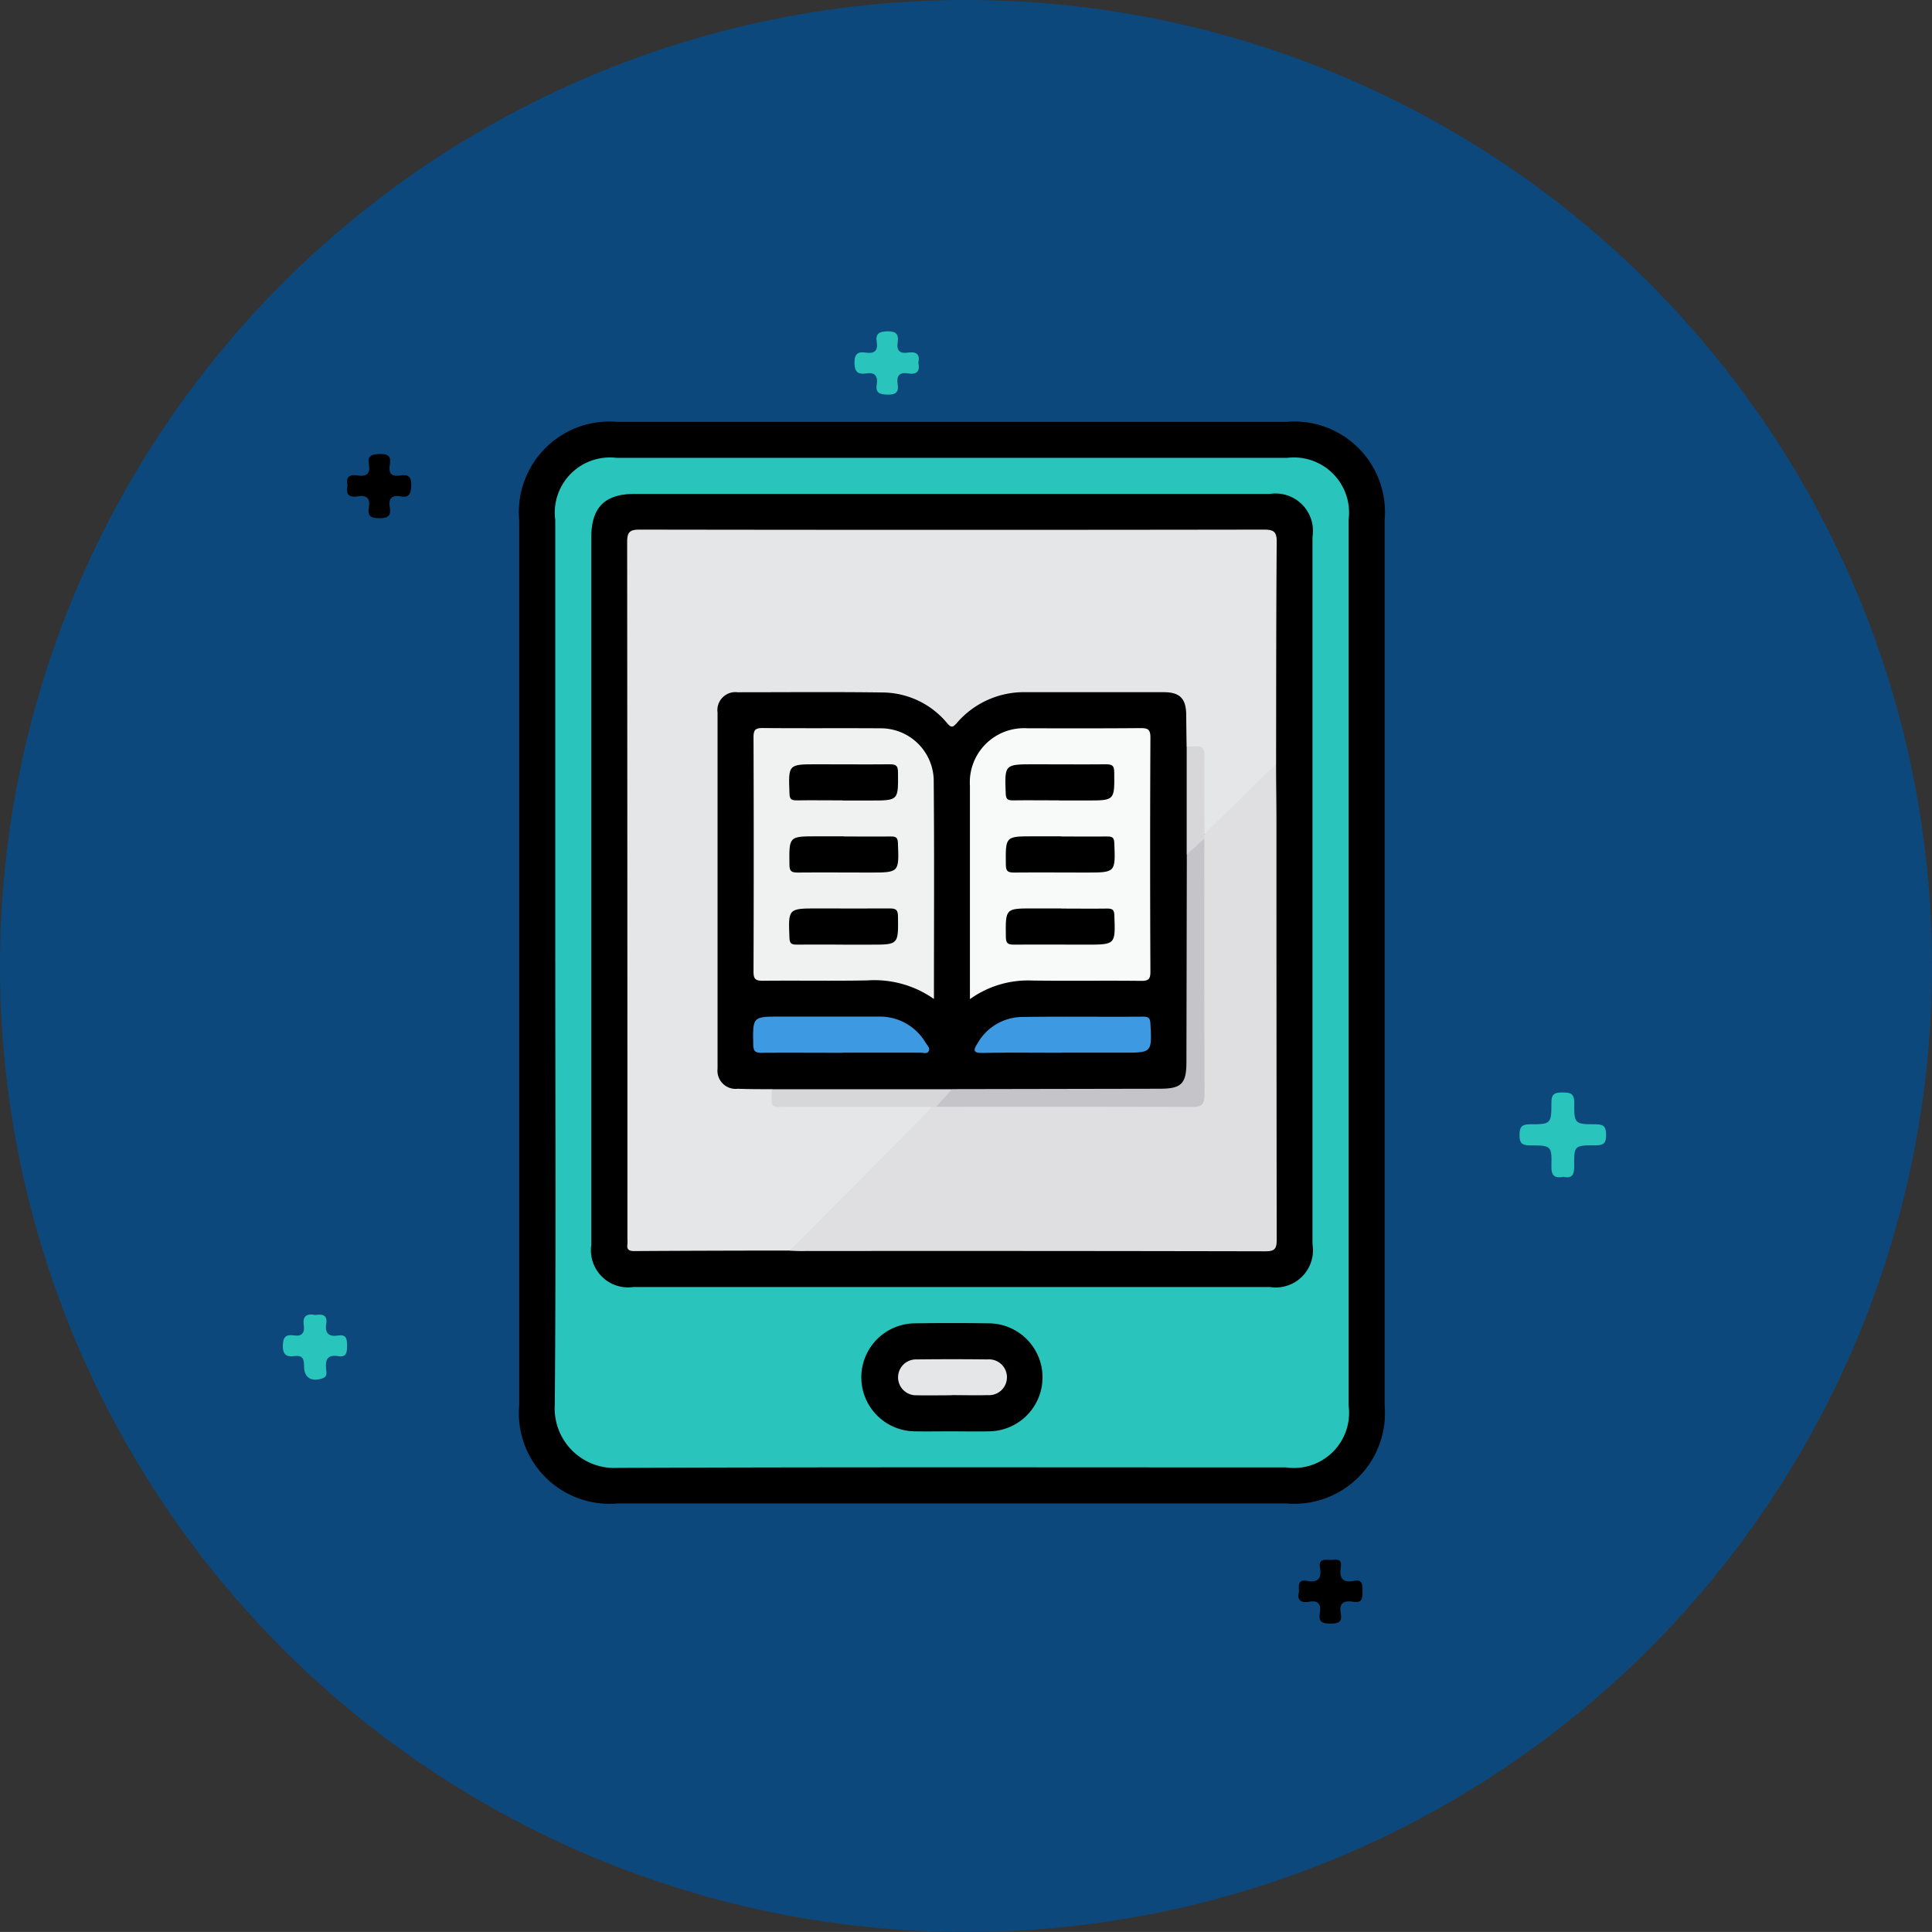 <svg xmlns="http://www.w3.org/2000/svg" width="59.538" height="59.537" viewBox="0 0 59.538 59.537">
  <rect x="0" y="0" width="59.538" height="59.537" fill="#333333" stroke="none"/>
  <g id="Grupo_157770" data-name="Grupo 157770" transform="translate(-0.307 -0.013)">
    <path id="Trazado_127482" data-name="Trazado 127482" d="M29.769,0A29.769,29.769,0,1,1,0,29.769,29.769,29.769,0,0,1,29.769,0Z" transform="translate(0.307 0.013)" fill="#0c487b"/>
    <g id="Grupo_156595" data-name="Grupo 156595" transform="translate(9.021 10.224)">
      <path id="Trazado_127053" data-name="Trazado 127053" d="M14.667,122.237c.273.061.336-.068.334-.323-.007-.639,0-.65.665-.646.246,0,.323-.075.318-.318,0-.227-.046-.332-.308-.331-.663,0-.68-.011-.673-.673,0-.3-.144-.305-.366-.307s-.337.035-.337.3c0,.67-.014.682-.669.68-.253,0-.313.09-.314.326s.059.325.313.324c.668,0,.684.009.669.641-.007.294.1.379.368.328" transform="translate(24.796 -96.183)" fill="#29c4bb"/>
      <path id="Trazado_127054" data-name="Trazado 127054" d="M212.981,151.153c-.244-.047-.38.034-.34.311.034.232-.046.36-.3.321s-.343.053-.345.323.113.348.354.315.3.069.3.3c-.007.359.215.5.562.388.165-.052.129-.183.118-.287-.029-.284.036-.457.371-.4.259.044.275-.118.274-.317s-.008-.36-.271-.319c-.283.044-.417-.06-.37-.359s-.138-.3-.35-.273" transform="translate(-211.994 -120.843)" fill="#29c4bb"/>
      <path id="Trazado_127055" data-name="Trazado 127055" d="M207.47,68.616c-.063.273.062.366.317.323.277-.047.39.067.341.342s.068.33.326.332.366-.076.32-.335c-.049-.276.066-.389.34-.338s.309-.1.319-.334c.013-.28-.1-.353-.34-.311-.265.046-.364-.064-.319-.323s-.037-.348-.313-.338c-.244.009-.384.043-.332.322s-.069.384-.341.339c-.256-.043-.38.049-.317.321" transform="translate(-205.475 -63.854)" fill="#010000"/>
      <path id="Trazado_127056" data-name="Trazado 127056" d="M51.8,185.982c-.06.254.066.348.32.3.3-.054.369.1.326.353-.047.28.088.323.334.322s.361-.055.312-.308c-.065-.332.1-.414.388-.365s.28-.135.281-.336,0-.36-.269-.308c-.357.071-.448-.1-.4-.42s-.187-.218-.342-.227-.348-.031-.3.234c.059.328-.056.48-.4.413-.29-.056-.254.146-.246.34" transform="translate(-20.487 -147.133)" fill="#010000"/>
      <path id="Trazado_127057" data-name="Trazado 127057" d="M123.727,16.785c.068-.29-.092-.347-.33-.312s-.344-.065-.306-.309-.035-.354-.314-.348c-.257.005-.374.072-.33.336s-.079.359-.333.321c-.235-.035-.353.021-.354.308s.109.373.366.332.363.08.321.333c-.047.284.105.316.344.321.255.005.338-.091.3-.325-.041-.257.054-.374.322-.329s.373-.064.315-.329" transform="translate(-104.142 -15.817)" fill="#29c4bb"/>
    </g>
    <g id="Grupo_158058" data-name="Grupo 158058" transform="translate(16.307 13.012)">
      <g id="Grupo_158060" data-name="Grupo 158060">
        <path id="Trazado_131919" data-name="Trazado 131919" d="M26.67,16.664q0,6.821,0,13.643a2.794,2.794,0,0,1-3.022,3.025H3.024A2.793,2.793,0,0,1,0,30.309Q0,16.667,0,3.024A2.792,2.792,0,0,1,3.022,0H23.645A2.792,2.792,0,0,1,26.67,3.022q0,6.821,0,13.643" transform="translate(0 0.001)"/>
        <path id="Trazado_131920" data-name="Trazado 131920" d="M6.142,21.73q0-6.8,0-13.608A1.7,1.7,0,0,1,8.036,6.21H28.695a1.7,1.7,0,0,1,1.895,1.911q0,13.643,0,27.287a1.7,1.7,0,0,1-1.929,1.913c-6.863,0-13.726-.014-20.589.014a1.838,1.838,0,0,1-1.944-1.961c.037-4.547.015-9.1.015-13.643" transform="translate(-5.031 -5.099)" fill="#29c4bb"/>
        <path id="Trazado_131921" data-name="Trazado 131921" d="M12.42,24.623q0-5.433,0-10.867c0-.92.415-1.337,1.33-1.337H33.334a1.152,1.152,0,0,1,1.311,1.321q0,10.9,0,21.8a1.148,1.148,0,0,1-1.312,1.32H13.714a1.145,1.145,0,0,1-1.294-1.3q0-5.468,0-10.936" transform="translate(-10.198 -10.197)"/>
        <path id="Trazado_131922" data-name="Trazado 131922" d="M61.771,158.552c-.37,0-.74.006-1.11,0a1.664,1.664,0,0,1-.01-3.328q1.128-.017,2.256,0a1.664,1.664,0,0,1,.01,3.328c-.381.009-.763,0-1.145,0" transform="translate(-48.449 -127.442)"/>
        <path id="Trazado_131923" data-name="Trazado 131923" d="M23.6,40.8c-1.6,0-3.194.005-4.791.015-.166,0-.235-.045-.211-.213a1.273,1.273,0,0,0,0-.173q0-10.728-.008-21.457c0-.315.077-.391.391-.39q9.619.015,19.237,0c.317,0,.392.08.389.392-.018,2.28-.015,4.559-.019,6.839a.879.879,0,0,1-.143.233c-.6.6-1.195,1.206-1.8,1.8-.09.087-.215.271-.339.015-.064-.622-.02-1.245-.029-1.868-.008-.53,0-.53-.465-.715a1.228,1.228,0,0,1-.09-.71c-.008-.787-.086-.868-.885-.869-1.3,0-2.592.006-3.888,0a2.808,2.808,0,0,0-2.037.819c-.306.293-.315.294-.612.007a2.8,2.8,0,0,0-2.034-.826c-1.342.008-2.684,0-4.027,0-.627,0-.753.127-.753.755q0,5.241,0,10.482c0,.653.119.761.769.776a1.457,1.457,0,0,1,.813.093c.184.456.184.457.69.457h3.564a2.713,2.713,0,0,1,.517.023c.145.036.194.113.1.248a1.815,1.815,0,0,1-.232.256l-3.724,3.724a1.113,1.113,0,0,1-.384.289" transform="translate(-15.263 -15.26)" fill="#e5e6e7"/>
        <path id="Trazado_131924" data-name="Trazado 131924" d="M46.582,73.986q2.05-2.062,4.1-4.125c.1-.1.184-.205.275-.308a.279.279,0,0,1,.181-.089,4.543,4.543,0,0,1,.588-.023h7c.514,0,.522-.008.522-.522q0-3.517,0-7.034a4.433,4.433,0,0,1,.023-.554.27.27,0,0,1,.09-.181q.94-.923,1.881-1.845c.107-.1.22-.2.33-.306,0,.578.011,1.157.011,1.735q0,6.458.008,12.915c0,.289-.068.356-.356.356q-7.17-.015-14.34-.008c-.1,0-.208-.007-.312-.011" transform="translate(-38.247 -48.443)" fill="#dfdfe1"/>
        <path id="Trazado_131925" data-name="Trazado 131925" d="M66.878,162.549c-.357,0-.715.008-1.073,0a.553.553,0,1,1,0-1.105q1.09-.013,2.18,0a.552.552,0,1,1,0,1.1c-.369.012-.738,0-1.107,0" transform="translate(-53.553 -132.55)" fill="#e5e6e7"/>
        <path id="Trazado_131926" data-name="Trazado 131926" d="M35.822,58.788c-.347,0-.694,0-1.041-.013a.56.56,0,0,1-.623-.622q0-5.485,0-10.969a.554.554,0,0,1,.616-.628c1.493,0,2.986-.014,4.478.007a2.606,2.606,0,0,1,1.975.939c.122.14.171.156.3.006a2.728,2.728,0,0,1,2.145-.954q2.118,0,4.236,0c.5,0,.687.2.692.694q.005.486.012.971a.737.737,0,0,1,.1.5c0,.945.007,1.89,0,2.835.012,2.161.008,4.323,0,6.484,0,.606-.241.846-.845.848-2.162.006-4.324.011-6.485,0-1.663.011-3.327,0-4.99,0a.854.854,0,0,1-.568-.1" transform="translate(-28.045 -38.222)"/>
        <path id="Trazado_131927" data-name="Trazado 131927" d="M43.469,114.945h5.554c-.035.293-.283.4-.483.543H48.4q-2.184,0-4.369,0c-.648,0-.55.074-.563-.543" transform="translate(-35.691 -94.378)" fill="#d7d6d9"/>
        <path id="Trazado_131928" data-name="Trazado 131928" d="M114.961,59.2q0-1.666,0-3.332a2.505,2.505,0,0,0,.277,0c.221-.024.273.084.271.285-.008.808,0,1.616,0,2.424v.14c-.146.2-.25.447-.543.483" transform="translate(-94.391 -45.866)" fill="#d7d6d9"/>
        <path id="Trazado_131929" data-name="Trazado 131929" d="M79.533,72.287l.543-.483c0,2.622-.005,5.244.007,7.866,0,.319-.085.406-.4.4-2.622-.013-5.245-.007-7.867-.007l.483-.543,6.411-.012c.66,0,.814-.154.815-.814q.006-3.205.012-6.411" transform="translate(-58.963 -58.956)" fill="#c5c4c9"/>
        <path id="Trazado_131930" data-name="Trazado 131930" d="M45.9,61.1a3.185,3.185,0,0,0-2.046-.571c-1.076.02-2.153,0-3.229.011-.228,0-.284-.06-.283-.285q.013-3.611,0-7.221c0-.229.062-.284.286-.282,1.2.011,2.407,0,3.611.008a1.632,1.632,0,0,1,1.656,1.582c.02,2.232.007,4.465.007,6.759" transform="translate(-33.121 -43.315)" fill="#f0f1f1"/>
        <path id="Trazado_131931" data-name="Trazado 131931" d="M77.628,61.1V57.969c0-1.145,0-2.289,0-3.434a1.669,1.669,0,0,1,1.78-1.776c1.156,0,2.312.005,3.469-.006.226,0,.314.03.313.29q-.017,3.607,0,7.214c0,.223-.053.288-.282.285-1.121-.013-2.243.006-3.364-.01a3.059,3.059,0,0,0-1.915.573" transform="translate(-63.738 -43.314)" fill="#f8f9f9"/>
        <path id="Trazado_131932" data-name="Trazado 131932" d="M43.07,103.567c-.832,0-1.664-.006-2.5,0-.192,0-.252-.047-.256-.248-.017-.868-.024-.868.845-.868,1.005,0,2.01,0,3.015,0a1.634,1.634,0,0,1,1.448.8c.053.084.155.176.093.277-.05.08-.17.034-.258.034-.8,0-1.594,0-2.391,0" transform="translate(-33.101 -84.122)" fill="#3d99e1"/>
        <path id="Trazado_131933" data-name="Trazado 131933" d="M81.113,103.558c-.809,0-1.618-.01-2.426.005-.3.006-.279-.095-.155-.289a1.6,1.6,0,0,1,1.366-.819c1.247-.02,2.5,0,3.743-.01.159,0,.213.04.222.21.047.9.053.9-.843.9H81.113" transform="translate(-64.411 -84.114)" fill="#3d99e1"/>
        <path id="Trazado_131934" data-name="Trazado 131934" d="M48.138,60.083c-.474,0-.949-.007-1.423,0-.167,0-.208-.047-.214-.212-.035-.9-.04-.9.839-.9.752,0,1.5.007,2.256,0,.2,0,.247.052.249.248.01.868.017.868-.84.868h-.867" transform="translate(-38.172 -48.417)"/>
        <path id="Trazado_131935" data-name="Trazado 131935" d="M48.212,71.395c.486,0,.972.007,1.457,0,.166,0,.208.046.214.212.035.9.04.9-.874.9-.74,0-1.481-.007-2.221,0-.2,0-.247-.052-.249-.248-.011-.868-.017-.868.839-.868h.833" transform="translate(-38.211 -58.617)"/>
        <path id="Trazado_131936" data-name="Trazado 131936" d="M48.137,84.923c-.474,0-.949-.006-1.423,0-.162,0-.211-.039-.218-.209-.037-.906-.043-.906.871-.906.74,0,1.481.006,2.221,0,.191,0,.25.044.253.245.011.871.018.871-.837.871h-.867" transform="translate(-38.168 -68.812)"/>
        <path id="Trazado_131937" data-name="Trazado 131937" d="M85.4,60.083c-.474,0-.949-.007-1.423,0-.166,0-.208-.046-.215-.212-.035-.9-.04-.9.873-.9.74,0,1.481.007,2.221,0,.2,0,.247.051.25.247.01.869.017.868-.839.868H85.4" transform="translate(-68.769 -48.417)"/>
        <path id="Trazado_131938" data-name="Trazado 131938" d="M85.51,71.395c.474,0,.949.007,1.423,0,.167,0,.208.047.214.212.035.9.04.9-.873.9-.74,0-1.481-.007-2.221,0-.2,0-.247-.052-.249-.248-.01-.868-.017-.868.839-.868h.868" transform="translate(-68.807 -58.617)"/>
        <path id="Trazado_131939" data-name="Trazado 131939" d="M85.511,83.814c.474,0,.949.007,1.423,0,.167,0,.208.047.214.212.034.9.04.9-.874.9-.74,0-1.481-.007-2.221,0-.2,0-.247-.052-.249-.248-.01-.868-.017-.868.839-.868h.868" transform="translate(-68.807 -68.814)"/>
      </g>
    </g>
  </g>
</svg>
